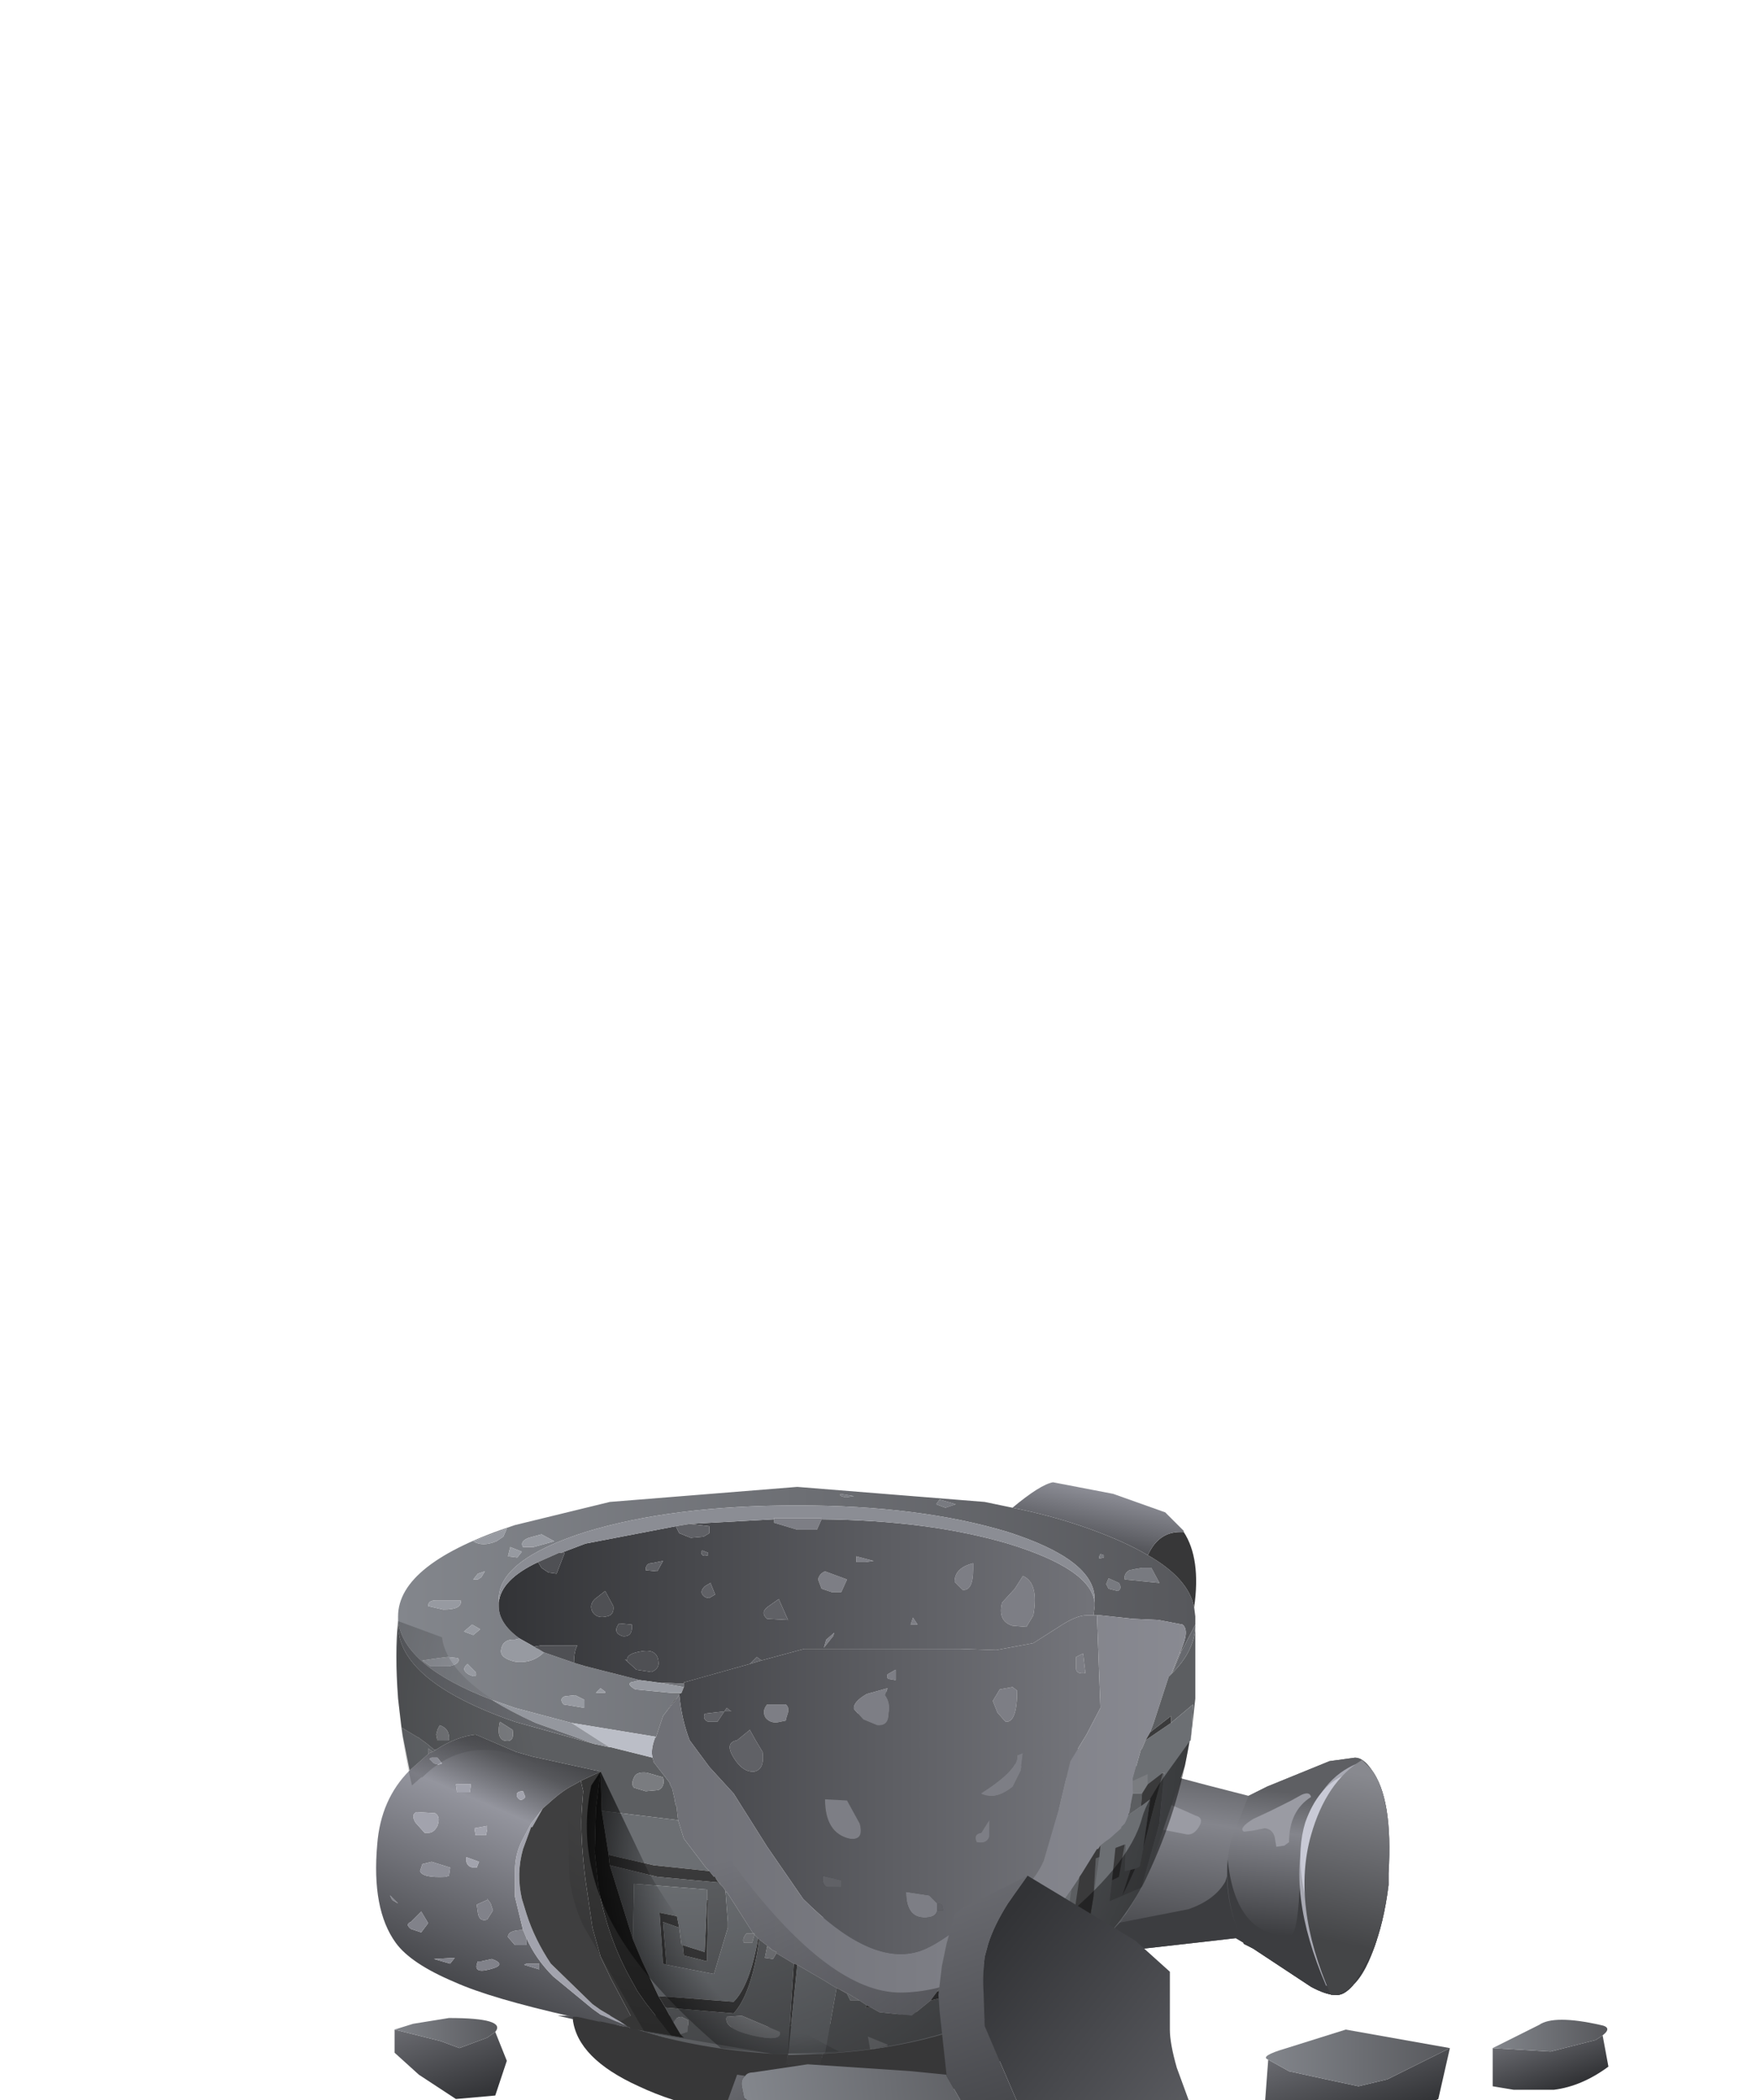 <?xml version="1.0" encoding="UTF-8" standalone="no"?>
<svg xmlns:xlink="http://www.w3.org/1999/xlink" height="90.75px" width="76.05px" xmlns="http://www.w3.org/2000/svg">
  <g transform="matrix(1.0, 0.0, 0.0, 1.0, 0.0, 0.0)">
    <use height="31.0" transform="matrix(1.0, 0.0, 0.0, 1.0, 16.25, 64.05)" width="53.25" xlink:href="#shape0"/>
  </g>
  <defs>
    <g id="shape0" transform="matrix(1.0, 0.0, 0.0, 1.0, -16.25, -64.05)">
      <path d="M59.3 84.35 L58.45 85.8 Q58.05 86.25 57.7 86.2 57.3 86.2 56.65 85.85 L54.15 84.2 53.4 83.75 43.7 84.85 Q38.6 85.95 37.25 85.5 36.4 85.2 35.75 83.35 35.05 81.4 35.2 79.2 L35.2 79.1 35.25 78.95 Q35.45 76.8 36.5 74.95 37.45 73.25 38.35 73.1 39.8 72.9 44.55 74.85 46.65 75.75 53.95 77.6 L54.75 77.2 57.45 76.1 58.55 75.95 Q58.9 75.95 59.25 76.45 60.2 77.7 60.0 80.95 L60.0 81.45 Q59.8 83.1 59.3 84.35" fill="url(#gradient0)" fill-rule="evenodd" stroke="none"/>
      <path d="M54.5 84.4 L53.4 83.75 43.7 84.85 Q38.6 85.95 37.25 85.5 36.4 85.2 35.75 83.35 35.05 81.45 35.2 79.3 35.45 81.5 37.85 82.65 39.65 83.6 42.05 83.7 L47.0 83.35 51.35 82.5 Q52.5 82.1 52.95 81.3 L53.15 80.65 55.3 83.6 54.5 84.4" fill="#3c3d40" fill-rule="evenodd" stroke="none"/>
      <path d="M51.65 78.45 Q52.05 78.55 51.8 78.95 51.55 79.35 51.2 79.25 L49.15 78.85 46.75 78.35 43.45 77.7 Q40.9 77.4 38.55 75.6 37.95 75.2 38.55 75.35 L40.1 75.55 42.95 76.0 46.55 76.95 47.65 77.15 48.1 77.1 Q49.8 77.6 51.65 78.45" fill="#9a9ba3" fill-rule="evenodd" stroke="none"/>
      <path d="M59.3 84.35 L58.45 85.8 Q58.05 86.25 57.7 86.2 57.3 86.2 56.65 85.85 L54.15 84.2 53.75 84.0 Q52.65 81.8 53.2 79.5 L53.95 77.6 54.75 77.2 57.45 76.1 58.55 75.95 Q58.9 75.95 59.25 76.45 60.2 77.7 60.0 80.95 L60.0 81.45 Q59.8 83.1 59.3 84.35" fill="url(#gradient1)" fill-rule="evenodd" stroke="none"/>
      <path d="M54.15 84.2 L53.75 84.0 Q52.9 82.25 53.05 80.35 53.25 82.4 54.25 83.2 54.95 83.7 55.75 83.65 56.05 83.6 56.15 81.75 56.25 79.65 56.4 79.4 56.6 78.95 57.15 78.5 L57.65 78.15 59.5 83.8 Q59.05 85.25 58.45 85.8 58.05 86.25 57.7 86.2 57.3 86.2 56.65 85.85 L54.15 84.2" fill="#3c3d40" fill-rule="evenodd" stroke="none"/>
      <path d="M59.85 80.65 L59.8 81.1 59.2 83.9 58.35 85.4 Q57.85 85.9 57.3 85.8 55.55 81.75 56.45 78.9 57.05 76.85 58.65 76.2 L59.0 76.55 Q59.85 77.75 59.85 80.65" fill="#a8a9b3" fill-rule="evenodd" stroke="none"/>
      <path d="M59.0 80.45 Q58.75 82.9 57.85 83.65 57.5 84.0 57.1 84.0 55.75 80.9 56.4 78.75 56.95 77.2 58.1 76.7 L58.4 77.0 Q59.05 77.85 58.95 80.1 L59.0 80.25 59.0 80.45" fill="#c9cad6" fill-rule="evenodd" stroke="none"/>
      <path d="M60.0 81.45 Q59.8 83.1 59.3 84.35 L58.45 85.8 Q57.95 86.25 57.5 86.2 55.8 82.3 56.65 79.3 57.3 77.0 58.85 76.05 L59.25 76.45 Q60.2 77.7 60.0 80.95 L60.0 81.45" fill="url(#gradient2)" fill-rule="evenodd" stroke="none"/>
      <path d="M56.25 77.55 Q56.6 77.4 56.65 77.65 55.7 78.25 55.7 79.6 L55.5 79.75 55.15 79.8 55.1 79.5 Q55.05 79.05 54.65 79.0 L54.15 79.1 53.75 79.15 Q53.5 79.0 54.15 78.6 L54.9 78.25 55.8 77.8 56.25 77.55" fill="#9a9ba3" fill-rule="evenodd" stroke="none"/>
      <path d="M37.75 88.7 L37.65 88.15 Q38.05 88.35 38.45 88.5 L38.45 88.55 37.75 88.7 M43.05 86.45 L43.2 86.5 42.9 86.7 42.75 86.5 42.75 86.4 42.95 86.4 43.05 86.45 M33.0 87.6 L33.8 87.9 Q33.9 88.4 32.6 88.1 31.75 87.85 31.55 87.6 L33.0 87.6 M29.85 87.55 L29.75 87.9 29.45 88.0 29.2 87.6 29.2 87.5 29.35 87.35 29.5 87.5 29.85 87.55 M42.4 86.85 L42.05 86.85 Q41.9 86.85 41.85 86.7 L42.4 86.85" fill="#7a7c80" fill-rule="evenodd" stroke="none"/>
      <path d="M35.75 88.9 L36.05 87.45 42.75 86.5 42.9 86.7 43.2 86.5 43.05 86.45 44.35 86.1 44.25 86.7 43.95 86.85 Q41.2 88.2 37.75 88.7 L35.75 88.9 M37.75 88.7 L38.45 88.55 38.45 88.5 Q38.05 88.35 37.65 88.15 L37.75 88.7 M31.55 87.6 Q31.75 87.85 32.6 88.1 33.9 88.4 33.8 87.9 L33.0 87.6 34.3 87.55 34.15 88.95 33.5 88.9 Q30.15 88.7 27.45 87.8 L29.05 88.1 29.6 88.2 29.45 88.0 29.75 87.9 29.85 87.55 31.55 87.6 M28.9 87.1 L29.1 87.1 29.35 87.35 29.2 87.5 29.2 87.6 28.9 87.1 M48.55 82.9 L45.95 85.65 46.05 85.65 45.4 86.05 48.55 82.9 M45.2 86.2 L45.1 86.25 45.15 86.2 45.2 86.2 M42.4 86.85 L41.85 86.7 Q41.9 86.85 42.05 86.85 L42.4 86.85" fill="#5c5e61" fill-rule="evenodd" stroke="none"/>
      <path d="M27.3 87.1 L27.3 87.25 26.85 87.5 26.25 87.1 27.3 87.1" fill="#3f3f40" fill-rule="evenodd" stroke="none"/>
      <path d="M29.05 88.1 L27.45 87.8 27.3 87.75 27.15 87.7 26.85 87.5 27.3 87.25 27.3 87.1 28.25 87.1 29.05 88.1 M26.2 87.55 L26.8 87.7 26.15 87.55 26.2 87.55" fill="#363636" fill-rule="evenodd" stroke="none"/>
      <path d="M26.85 87.5 L27.15 87.7 27.3 87.75 27.4 87.85 27.15 87.75 27.25 87.75 26.75 87.55 26.0 87.15 25.85 87.1 26.25 87.1 26.85 87.5" fill="#a2a3ad" fill-rule="evenodd" stroke="none"/>
      <path d="M36.05 87.45 L35.75 88.9 35.65 88.9 34.15 88.95 34.4 87.55 36.05 87.45 M45.4 86.05 L45.25 86.15 45.2 86.2 45.15 86.2 45.1 86.25 44.9 86.35 44.95 85.95 48.55 82.9 45.4 86.05" fill="#6c6f73" fill-rule="evenodd" stroke="none"/>
      <path d="M29.45 88.0 L29.6 88.2 29.05 88.1 28.25 87.1 28.9 87.1 29.2 87.6 29.45 88.0" fill="#262626" fill-rule="evenodd" stroke="none"/>
      <path d="M34.4 87.55 L34.15 88.95 35.65 88.9 35.55 89.35 34.05 89.4 34.15 88.95 34.3 87.55 34.4 87.55 M44.25 86.7 L44.35 86.1 44.95 85.95 44.9 86.35 45.1 86.25 44.35 86.75 44.2 86.8 44.25 86.7 M25.75 87.5 L25.95 87.5 25.95 87.55 25.75 87.5" fill="#3a3a3b" fill-rule="evenodd" stroke="none"/>
      <path d="M35.65 88.9 L35.75 88.9 37.75 88.7 Q41.2 88.2 43.95 86.85 L44.25 86.7 44.2 86.8 44.35 86.75 44.35 86.95 Q44.35 88.8 41.45 90.15 38.6 91.5 34.5 91.5 30.45 91.5 27.6 90.15 24.95 88.95 24.75 87.25 L24.95 87.3 25.75 87.5 25.95 87.55 25.95 87.5 26.2 87.55 26.15 87.55 26.8 87.7 27.15 87.75 27.4 87.85 27.3 87.75 27.45 87.8 Q30.15 88.7 33.5 88.9 L34.15 88.95 34.05 89.4 35.55 89.35 35.65 88.9" fill="#373738" fill-rule="evenodd" stroke="none"/>
      <path d="M27.15 87.75 L26.8 87.7 26.2 87.55 25.95 87.5 25.75 87.5 24.95 87.3 24.75 87.25 24.1 87.1 25.85 87.1 26.0 87.15 26.75 87.55 27.25 87.75 27.15 87.75" fill="url(#gradient3)" fill-rule="evenodd" stroke="none"/>
      <path d="M36.55 64.7 Q36.25 64.65 36.3 64.55 L36.9 64.65 36.55 64.7 M41.3 65.0 L40.85 65.15 40.45 65.0 40.6 64.8 41.3 65.0 M47.9 68.65 L47.8 68.45 47.9 68.2 48.35 68.4 Q48.5 68.65 48.3 68.75 L47.9 68.65 M47.5 67.25 L47.55 67.15 47.7 67.2 47.7 67.3 47.5 67.35 47.5 67.25 M48.6 68.25 Q48.55 68.0 48.8 67.85 L49.05 67.8 49.35 67.75 49.75 67.75 50.1 68.4 48.6 68.25" fill="#787a80" fill-rule="evenodd" stroke="none"/>
      <path d="M36.55 64.7 L36.9 64.65 36.3 64.55 Q36.25 64.65 36.55 64.7 M21.55 69.25 L21.55 69.4 Q21.55 70.15 22.45 70.8 L22.25 70.85 22.1 70.85 Q21.7 70.9 21.65 71.3 21.6 71.65 22.25 71.8 23.0 71.9 23.5 71.4 L24.8 71.85 25.3 72.0 27.65 72.6 27.25 72.7 Q27.1 72.8 27.45 73.0 L29.0 73.15 29.45 73.15 29.35 73.2 29.35 73.25 29.15 73.45 28.65 74.15 28.35 75.05 24.7 74.45 22.25 73.8 21.25 73.45 Q17.45 72.0 17.2 70.05 L17.2 69.85 Q17.2 67.55 22.25 65.9 L26.35 64.9 34.45 64.25 42.55 64.9 43.75 65.15 Q45.25 65.45 46.6 65.9 48.4 66.5 49.6 67.2 51.35 68.2 51.6 69.45 L51.65 69.85 51.65 70.05 51.65 70.2 51.0 71.45 51.0 71.35 51.05 71.3 51.05 71.25 Q51.4 70.45 51.1 70.2 L50.05 70.0 48.95 69.95 47.55 69.8 47.4 69.8 47.25 69.8 47.3 69.4 47.3 69.25 47.3 69.1 Q47.3 67.4 43.55 66.2 39.75 65.05 34.45 65.05 29.05 65.05 25.3 66.2 21.55 67.4 21.55 69.1 L21.55 69.25 M28.4 72.7 L29.55 72.75 29.55 72.9 28.4 72.7 M23.4 66.3 L22.85 66.45 Q22.45 66.6 22.6 66.85 L23.05 66.85 23.95 66.6 23.4 66.3 M21.9 66.05 L20.45 66.6 Q20.85 66.85 21.45 66.6 L21.75 66.4 21.9 66.05 M20.95 67.9 L20.65 68.0 20.45 68.25 20.65 68.25 20.8 68.15 20.95 67.9 M22.55 67.05 L22.05 66.85 21.95 67.25 22.35 67.3 22.55 67.05 M20.4 70.2 L20.05 70.5 20.45 70.65 20.75 70.4 20.4 70.2 M25.95 72.95 L25.75 73.15 26.15 73.15 26.15 73.1 25.95 72.95 M24.85 73.25 L24.4 73.3 Q24.15 73.4 24.35 73.65 L25.25 73.8 25.25 73.45 24.85 73.25 M20.55 72.25 L20.2 71.9 Q19.9 72.15 20.25 72.35 20.65 72.55 20.55 72.25 M19.9 69.15 L18.85 69.15 Q18.5 69.15 18.5 69.4 L19.15 69.55 Q20.0 69.55 19.9 69.15 M19.8 71.65 L19.35 71.6 18.95 71.65 18.25 71.75 18.6 72.0 19.4 72.0 Q19.9 71.9 19.8 71.65 M41.3 65.0 L40.6 64.8 40.45 65.0 40.85 65.15 41.3 65.0 M48.6 68.25 L50.1 68.4 49.75 67.75 49.35 67.75 49.05 67.8 48.8 67.85 Q48.55 68.0 48.6 68.25 M47.5 67.25 L47.5 67.35 47.7 67.3 47.7 67.2 47.55 67.15 47.5 67.25 M47.9 68.65 L48.3 68.75 Q48.5 68.65 48.35 68.4 L47.9 68.2 47.8 68.45 47.9 68.65" fill="url(#gradient4)" fill-rule="evenodd" stroke="none"/>
      <path d="M35.5 65.65 L35.3 66.1 34.45 66.1 33.45 65.8 33.45 65.65 33.45 65.6 35.5 65.6 35.5 65.65 M39.45 69.9 L39.65 70.2 39.35 70.2 39.45 69.9 M36.0 70.7 L35.6 71.2 35.7 70.85 36.05 70.55 36.0 70.7 M37.0 67.5 L37.0 67.25 37.75 67.45 37.4 67.5 37.0 67.5 M35.65 67.9 L36.6 68.25 36.35 68.8 35.95 68.8 35.5 68.65 35.35 68.25 Q35.4 68.0 35.65 67.9 M34.0 74.15 L33.95 74.35 33.7 74.4 Q33.35 74.5 33.1 74.25 32.9 73.95 33.15 73.65 L33.95 73.65 Q34.15 73.8 34.0 74.15 M38.35 72.95 L38.25 73.25 Q38.5 73.6 38.4 74.05 38.4 74.6 37.9 74.55 L37.3 74.3 36.9 73.85 Q36.85 73.55 37.45 73.2 L38.35 72.95 M38.35 72.35 L38.7 72.15 38.7 72.6 38.4 72.55 Q38.3 72.5 38.35 72.35 M35.65 77.75 L36.6 77.8 37.15 78.8 Q37.35 79.55 36.7 79.45 35.65 79.2 35.65 77.75 M40.5 82.55 Q40.45 82.8 40.15 82.85 39.15 83.0 39.15 81.75 L40.15 81.9 40.5 82.25 40.5 82.55 M43.3 69.25 L43.85 68.65 44.2 68.1 Q44.9 68.4 44.65 69.8 L44.35 70.3 43.75 70.25 Q43.1 70.05 43.3 69.25 M42.05 67.55 L42.05 67.8 Q42.05 68.75 41.6 68.7 L41.25 68.35 Q41.25 67.75 42.05 67.55 M46.5 71.6 L46.8 71.45 46.9 72.3 Q46.5 72.35 46.5 72.1 L46.5 71.6 M42.75 78.65 L42.75 79.35 Q42.65 79.7 42.2 79.6 42.05 79.25 42.4 79.2 L42.75 78.65 M43.95 75.85 L44.2 75.75 44.1 76.5 43.75 77.2 Q43.0 77.8 42.4 77.5 44.05 76.45 43.95 75.85 M43.75 72.9 L43.95 73.05 Q43.95 74.45 43.45 74.4 L43.1 74.0 42.9 73.5 43.2 73.0 43.75 72.9" fill="#7d7e85" fill-rule="evenodd" stroke="none"/>
      <path d="M33.45 65.65 L33.45 65.8 34.45 66.1 35.3 66.1 35.5 65.65 Q40.15 65.7 43.55 66.7 47.15 67.8 47.3 69.25 L47.3 69.4 47.25 69.8 46.95 69.8 Q46.5 69.8 45.75 70.3 L44.65 71.0 43.05 71.3 41.5 71.25 34.75 71.25 32.9 71.75 32.7 71.6 32.4 71.9 29.55 72.7 29.55 72.75 28.4 72.7 27.65 72.6 25.3 72.0 24.8 71.85 Q24.8 71.35 24.95 71.1 L23.4 71.1 23.1 71.15 23.15 71.2 23.25 71.25 22.45 70.8 Q21.55 70.15 21.55 69.4 L21.55 69.25 Q21.65 68.25 23.25 67.5 L23.4 67.75 23.7 67.95 24.05 68.0 24.4 67.1 24.25 67.1 25.3 66.7 29.2 65.95 29.35 66.25 29.85 66.45 30.4 66.4 30.65 66.25 30.65 65.95 29.8 65.85 33.45 65.65 M30.6 67.1 L30.35 67.0 30.3 67.05 Q30.3 67.3 30.6 67.2 L30.6 67.1 M30.9 68.9 L30.7 68.4 30.45 68.55 Q30.25 68.75 30.35 68.9 30.45 69.05 30.65 69.05 L30.9 68.9 M33.15 69.45 Q32.85 69.7 33.15 69.95 L34.05 70.0 33.65 69.1 33.15 69.45 M35.65 67.9 Q35.4 68.0 35.35 68.25 L35.5 68.65 35.95 68.8 36.35 68.8 36.6 68.25 35.65 67.9 M37.0 67.5 L37.4 67.5 37.75 67.45 37.0 67.25 37.0 67.5 M36.0 70.7 L36.05 70.55 35.7 70.85 35.6 71.2 36.0 70.7 M39.45 69.9 L39.35 70.2 39.65 70.2 39.45 69.9 M28.4 67.9 L28.65 67.45 28.15 67.55 Q27.9 67.55 27.9 67.85 L28.4 67.9 M26.15 68.75 L25.7 69.1 Q25.45 69.35 25.6 69.65 25.8 69.95 26.2 69.85 26.55 69.8 26.5 69.4 L26.15 68.75 M27.3 70.2 L26.75 70.15 Q26.45 70.55 26.9 70.7 27.35 70.75 27.3 70.2 M28.45 71.8 Q28.4 71.25 27.75 71.35 27.05 71.45 27.1 71.75 L27.0 71.7 27.5 72.15 28.15 72.25 Q28.5 72.1 28.45 71.8 M42.05 67.55 Q41.25 67.75 41.25 68.35 L41.6 68.7 Q42.05 68.75 42.05 67.8 L42.05 67.55 M43.3 69.25 Q43.1 70.05 43.75 70.25 L44.35 70.3 44.65 69.8 Q44.9 68.4 44.2 68.1 L43.85 68.65 43.3 69.25" fill="url(#gradient5)" fill-rule="evenodd" stroke="none"/>
      <path d="M35.5 65.65 L35.5 65.6 33.45 65.6 33.45 65.65 29.8 65.85 29.2 65.95 25.3 66.7 24.25 67.1 24.15 67.1 23.25 67.5 Q21.65 68.25 21.55 69.25 L21.55 69.1 Q21.55 67.4 25.3 66.2 29.05 65.05 34.45 65.05 39.75 65.05 43.55 66.2 47.3 67.4 47.3 69.1 L47.3 69.25 Q47.15 67.8 43.55 66.7 40.15 65.7 35.5 65.65" fill="#8b8d94" fill-rule="evenodd" stroke="none"/>
      <path d="M29.8 65.85 L30.65 65.95 30.65 66.25 30.4 66.4 29.85 66.45 29.35 66.25 29.2 65.95 29.8 65.85 M32.4 71.9 L32.7 71.6 32.9 71.75 32.4 71.9 M33.15 69.45 L33.65 69.1 34.05 70.0 33.15 69.95 Q32.85 69.7 33.15 69.45 M30.9 68.9 L30.65 69.05 Q30.45 69.05 30.35 68.9 30.25 68.75 30.45 68.55 L30.7 68.4 30.9 68.9 M30.6 67.1 L30.6 67.2 Q30.3 67.3 30.3 67.05 L30.35 67.0 30.6 67.1 M28.4 67.9 L27.9 67.85 Q27.9 67.55 28.15 67.55 L28.65 67.45 28.4 67.9 M31.3 73.95 L31.4 73.8 31.6 73.95 31.3 73.95 31.0 74.4 30.6 74.4 Q30.35 74.3 30.45 74.05 L31.3 73.95 M32.4 74.75 L32.65 75.2 32.95 75.7 Q33.05 76.45 32.6 76.55 32.1 76.6 31.7 75.95 31.3 75.3 31.85 75.2 L32.4 74.75 M35.75 81.55 Q35.5 81.45 35.55 81.05 L36.35 81.25 36.35 81.55 35.75 81.55 M40.5 82.55 L40.5 82.25 40.7 82.3 40.75 82.55 40.5 82.55" fill="#606166" fill-rule="evenodd" stroke="none"/>
      <path d="M22.45 70.8 L23.25 71.25 23.5 71.4 Q23.0 71.9 22.25 71.8 21.6 71.65 21.65 71.3 21.7 70.9 22.1 70.85 L22.25 70.85 22.45 70.8 M27.65 72.6 L28.4 72.7 29.55 72.9 29.45 73.15 29.0 73.15 27.45 73.0 Q27.1 72.8 27.25 72.7 L27.65 72.6 M23.4 66.3 L23.95 66.6 23.05 66.85 22.6 66.85 Q22.45 66.6 22.85 66.45 L23.4 66.3 M22.55 67.05 L22.35 67.3 21.95 67.25 22.05 66.85 22.55 67.05 M20.95 67.9 L20.8 68.15 20.65 68.25 20.45 68.25 20.65 68.0 20.95 67.9 M21.9 66.05 L21.75 66.4 21.45 66.6 Q20.85 66.85 20.45 66.6 L21.9 66.05 M20.4 70.2 L20.75 70.4 20.45 70.65 20.05 70.5 20.4 70.2 M25.95 72.95 L26.15 73.1 26.15 73.15 25.75 73.15 25.95 72.95 M24.85 73.25 L25.25 73.45 25.25 73.8 24.35 73.65 Q24.15 73.4 24.4 73.3 L24.85 73.25 M20.55 72.25 Q20.65 72.55 20.25 72.35 19.9 72.15 20.2 71.9 L20.55 72.25 M19.8 71.65 Q19.9 71.9 19.4 72.0 L18.6 72.0 18.25 71.75 18.95 71.65 19.35 71.6 19.8 71.65 M19.9 69.15 Q20.0 69.55 19.15 69.55 L18.5 69.4 Q18.5 69.15 18.85 69.15 L19.9 69.15" fill="#979aa1" fill-rule="evenodd" stroke="none"/>
      <path d="M24.25 67.1 L24.4 67.1 24.05 68.0 23.7 67.95 23.4 67.75 23.25 67.5 24.15 67.1 24.25 67.1 M23.25 71.25 L23.15 71.2 23.1 71.15 23.4 71.1 24.95 71.1 Q24.8 71.35 24.8 71.85 L23.5 71.4 23.25 71.25 M27.3 70.2 Q27.35 70.75 26.9 70.7 26.45 70.55 26.75 70.15 L27.3 70.2 M26.15 68.75 L26.5 69.4 Q26.55 69.8 26.2 69.85 25.8 69.95 25.6 69.65 25.45 69.35 25.7 69.1 L26.15 68.75 M28.45 71.8 Q28.5 72.1 28.15 72.25 L27.5 72.15 27.0 71.7 27.1 71.75 Q27.05 71.45 27.75 71.35 28.4 71.25 28.45 71.8" fill="#4f5054" fill-rule="evenodd" stroke="none"/>
      <path d="M29.55 72.75 L29.55 72.7 32.4 71.9 32.9 71.75 34.75 71.25 41.5 71.25 43.05 71.3 44.65 71.0 45.75 70.3 Q46.5 69.8 46.95 69.8 L47.25 69.8 47.4 69.8 47.55 73.8 46.95 74.95 46.25 76.1 45.75 78.2 45.1 80.4 Q44.65 81.45 43.55 82.1 42.2 82.8 41.5 83.25 40.25 84.2 39.6 84.35 37.55 84.9 34.7 82.05 L33.15 79.8 31.7 77.5 30.65 76.35 29.8 75.2 Q29.45 74.3 29.35 73.2 L29.45 73.15 29.55 72.9 29.55 72.75 M28.65 74.15 L29.15 73.45 29.35 73.25 28.65 74.15 M36.25 85.95 L36.65 86.15 36.6 86.15 36.25 85.95 M50.6 72.35 L51.0 71.35 51.0 71.45 50.65 72.3 50.6 72.35 M38.35 72.35 Q38.3 72.5 38.4 72.55 L38.7 72.6 38.7 72.15 38.35 72.35 M38.35 72.95 L37.45 73.2 Q36.85 73.55 36.9 73.85 L37.3 74.3 37.9 74.55 Q38.4 74.6 38.4 74.05 38.5 73.6 38.25 73.25 L38.35 72.95 M34.0 74.15 Q34.15 73.8 33.95 73.65 L33.15 73.65 Q32.9 73.95 33.1 74.25 33.35 74.5 33.7 74.4 L33.95 74.35 34.0 74.15 M31.3 73.95 L31.6 73.95 31.4 73.8 31.3 73.95 30.45 74.05 Q30.35 74.3 30.6 74.4 L31.0 74.4 31.3 73.95 M32.4 74.75 L31.85 75.2 Q31.3 75.3 31.7 75.95 32.1 76.6 32.6 76.55 33.05 76.45 32.95 75.7 L32.65 75.2 32.4 74.75 M35.65 77.75 Q35.65 79.2 36.7 79.45 37.35 79.55 37.15 78.8 L36.6 77.8 35.65 77.75 M35.75 81.55 L36.35 81.55 36.35 81.25 35.55 81.05 Q35.5 81.45 35.75 81.55 M40.5 82.25 L40.15 81.9 39.15 81.75 Q39.15 83.0 40.15 82.85 40.45 82.8 40.5 82.55 L40.75 82.55 40.7 82.3 40.5 82.25 M46.5 71.6 L46.5 72.1 Q46.5 72.35 46.9 72.3 L46.8 71.45 46.5 71.6 M43.75 72.9 L43.2 73.0 42.9 73.5 43.1 74.0 43.45 74.4 Q43.95 74.45 43.95 73.05 L43.75 72.9 M43.95 75.85 Q44.05 76.45 42.4 77.5 43.0 77.8 43.75 77.2 L44.1 76.5 44.2 75.75 43.95 75.85 M42.75 78.65 L42.4 79.2 Q42.05 79.25 42.2 79.6 42.65 79.7 42.75 79.35 L42.75 78.65" fill="url(#gradient6)" fill-rule="evenodd" stroke="none"/>
      <path d="M28.35 75.05 L28.65 74.15 29.35 73.25 29.35 73.2 Q29.45 74.3 29.8 75.2 L30.65 76.35 31.7 77.5 33.15 79.8 34.7 82.05 Q37.55 84.9 39.6 84.35 40.25 84.2 41.5 83.25 42.2 82.8 43.55 82.1 44.65 81.45 45.1 80.4 L45.75 78.2 46.25 76.1 46.95 74.95 47.55 73.8 47.4 69.8 47.55 69.8 48.95 69.95 50.05 70.0 51.1 70.2 Q51.4 70.45 51.05 71.25 L51.05 71.3 51.0 71.35 50.6 72.35 50.55 72.4 50.5 72.45 49.85 74.45 49.7 74.85 49.5 75.2 49.35 75.55 49.3 75.6 48.95 76.85 48.95 76.95 48.95 77.5 48.85 78.0 48.85 78.05 48.8 78.3 48.8 78.35 48.75 78.4 48.75 78.45 48.6 78.8 48.45 78.95 48.45 79.0 47.95 79.45 47.8 79.55 47.55 79.75 47.45 79.9 47.4 79.9 46.75 80.95 46.65 81.1 46.6 81.2 46.5 81.35 46.3 81.65 45.95 82.15 45.6 82.55 45.0 83.1 44.6 83.4 44.35 83.6 43.55 84.2 42.65 84.85 42.45 84.9 Q41.55 84.95 41.15 85.25 L40.5 86.05 40.35 86.25 40.2 86.45 39.4 87.1 38.0 86.95 37.65 86.75 37.45 86.65 37.15 86.45 36.65 86.15 36.25 85.95 36.15 85.9 36.05 85.85 35.65 85.6 34.45 84.9 34.3 84.85 33.55 84.4 33.55 84.35 33.35 84.25 33.25 84.15 32.8 83.8 32.75 83.75 32.6 83.6 32.6 83.55 32.55 83.55 31.5 81.9 31.4 81.75 31.35 81.75 31.35 81.7 31.25 81.55 31.2 81.5 31.1 81.4 31.1 81.35 31.05 81.35 30.95 81.2 30.9 81.1 30.85 81.1 30.65 80.85 30.6 80.8 30.55 80.75 30.5 80.7 29.55 79.45 29.3 78.65 29.25 78.2 29.25 78.1 29.2 78.0 29.15 77.8 29.15 77.75 29.05 77.3 28.95 77.1 28.95 77.05 28.25 76.15 28.2 75.95 Q28.1 75.65 28.3 75.1 L28.35 75.05" fill="url(#gradient7)" fill-rule="evenodd" stroke="none"/>
      <path d="M51.65 70.3 L51.65 73.4 51.45 75.2 51.5 74.6 51.55 73.65 50.6 74.45 50.6 74.15 49.7 74.85 49.85 74.45 50.5 72.45 50.55 72.4 50.6 72.35 50.65 72.3 Q51.6 71.35 51.65 70.3 M49.6 81.0 L49.35 81.55 47.95 82.15 48.05 81.25 48.35 81.1 48.6 79.7 48.65 79.7 48.6 80.85 48.85 80.8 48.5 81.9 48.7 81.5 49.05 80.75 49.25 80.65 49.4 79.85 50.25 76.6 50.3 76.6 50.1 78.8 49.35 81.45 49.6 81.0 M47.8 83.75 Q46.6 85.1 44.95 86.1 L45.0 86.0 45.7 85.55 46.3 81.65 46.5 81.35 46.6 81.2 46.65 81.1 46.15 84.5 46.75 84.35 46.95 84.2 47.15 84.0 47.8 83.75 M17.35 74.65 L17.2 73.4 Q17.05 71.4 17.2 70.05 L17.2 70.2 Q17.2 72.65 22.25 74.4 L25.65 75.35 26.35 75.5 26.4 75.5 28.2 75.95 28.25 76.15 28.95 77.05 28.95 77.1 29.05 77.3 29.15 77.75 29.15 77.8 29.2 78.0 29.25 78.1 29.25 78.2 29.3 78.65 26.0 78.25 25.95 76.55 23.0 75.9 22.3 75.7 20.55 74.95 Q19.7 75.05 18.85 75.6 L18.75 75.6 18.45 75.35 18.05 75.05 18.1 75.1 17.35 74.65 M27.4 77.25 L27.9 77.4 28.45 77.35 Q28.75 77.2 28.65 76.8 L27.95 76.6 Q27.5 76.55 27.4 76.8 27.25 77.1 27.4 77.25 M31.1 81.35 L31.1 81.4 31.2 81.5 31.25 81.55 31.35 81.7 31.35 81.75 31.45 83.05 31.45 83.3 30.85 85.3 28.8 84.9 28.65 83.05 29.35 83.3 29.45 84.05 29.5 84.05 29.55 84.5 30.55 84.75 30.6 82.1 30.55 82.1 30.55 81.65 27.4 81.4 27.35 83.8 26.35 80.6 28.4 81.1 31.1 81.35 M32.8 83.8 L33.25 84.15 33.35 84.25 33.15 84.1 33.05 84.6 33.4 84.65 33.55 84.4 34.3 84.85 34.05 88.75 33.4 88.75 Q30.2 88.55 27.5 87.7 L29.0 87.95 29.55 88.05 29.4 87.9 29.7 87.8 29.75 87.3 29.45 87.15 Q29.2 87.15 29.1 87.4 L28.75 86.75 31.7 87.0 Q32.4 86.25 32.75 84.2 L32.8 83.8 M36.15 85.9 L36.25 85.95 36.6 86.15 36.75 86.45 37.15 86.45 37.45 86.65 37.4 86.75 37.65 86.75 38.0 86.95 39.4 87.1 40.2 86.45 41.6 86.1 41.85 85.75 42.15 85.65 42.65 84.85 43.55 84.2 44.35 83.6 44.1 86.55 43.7 86.75 Q40.2 88.5 35.55 88.75 L35.65 88.7 36.15 85.9 M48.8 78.35 L48.8 78.3 48.85 78.05 48.85 78.0 48.95 77.5 49.35 77.5 49.3 78.05 48.8 78.4 48.8 78.35 M22.15 74.75 L21.6 74.4 Q21.45 75.05 21.75 75.2 22.25 75.35 22.15 74.75 M19.0 74.55 L18.9 74.75 18.85 74.95 18.9 75.2 19.4 75.2 Q19.45 74.7 19.0 74.55 M37.6 88.55 L38.35 88.4 38.35 88.35 37.5 88.0 37.6 88.55 M31.4 87.15 Q31.25 87.65 32.5 87.95 33.8 88.25 33.7 87.8 L32.05 87.1 31.4 87.15 M47.25 81.95 L47.35 80.3 47.5 80.25 47.25 81.95 M43.35 85.0 Q43.45 85.5 44.1 85.2 L43.75 84.3 43.5 84.65 Q43.3 84.85 43.35 85.0 M42.2 86.75 L41.65 86.55 41.9 86.75 42.2 86.75 M42.6 86.25 Q42.5 86.5 42.7 86.55 L43.05 86.4 42.75 86.25 42.6 86.25" fill="#5c5e61" fill-rule="evenodd" stroke="none"/>
      <path d="M24.7 74.45 L28.35 75.05 28.3 75.1 Q28.1 75.65 28.2 75.95 L26.4 75.5 26.35 75.5 26.1 75.35 24.7 74.45" fill="#bbbec7" fill-rule="evenodd" stroke="none"/>
      <path d="M21.25 73.45 L22.25 73.8 24.7 74.45 26.1 75.35 26.35 75.5 25.65 75.35 23.15 74.45 Q22.05 73.95 21.25 73.45" fill="#94979e" fill-rule="evenodd" stroke="none"/>
      <path d="M27.4 77.25 Q27.25 77.1 27.4 76.8 27.5 76.55 27.95 76.6 L28.65 76.8 Q28.75 77.2 28.45 77.35 L27.9 77.4 27.4 77.25 M32.55 83.55 L32.6 83.55 32.6 83.6 32.5 83.95 32.15 83.95 Q32.05 83.8 32.25 83.55 L32.55 83.55 M33.35 84.25 L33.55 84.35 33.55 84.4 33.4 84.65 33.05 84.6 33.15 84.1 33.35 84.25 M36.65 86.15 L37.15 86.45 36.75 86.45 36.6 86.15 36.65 86.15 M48.95 77.5 L48.95 76.95 49.6 76.65 49.6 77.1 49.35 77.5 48.95 77.5 M22.15 74.75 Q22.25 75.35 21.75 75.2 21.45 75.05 21.6 74.4 L22.15 74.75 M18.7 75.7 L18.55 75.75 18.5 75.8 18.5 75.55 18.7 75.7 M19.0 74.55 Q19.45 74.7 19.4 75.2 L18.9 75.2 18.85 74.95 18.9 74.75 19.0 74.55 M37.6 88.55 L37.5 88.0 38.35 88.35 38.35 88.4 37.6 88.55 M31.4 87.15 L32.05 87.1 33.7 87.8 Q33.8 88.25 32.5 87.95 31.25 87.65 31.4 87.15 M29.4 87.9 L29.1 87.4 Q29.2 87.15 29.45 87.15 L29.75 87.3 29.7 87.8 29.4 87.9 M43.35 85.0 Q43.3 84.85 43.5 84.65 L43.75 84.3 44.1 85.2 Q43.45 85.5 43.35 85.0 M42.6 86.25 L42.75 86.25 43.05 86.4 42.7 86.55 Q42.5 86.5 42.6 86.25 M42.2 86.75 L41.9 86.75 41.65 86.55 42.2 86.75" fill="#7a7c80" fill-rule="evenodd" stroke="none"/>
      <path d="M24.75 87.15 Q21.2 86.35 19.65 85.65 17.75 84.85 17.1 83.95 16.05 82.5 16.3 79.7 16.45 77.75 17.7 76.5 L18.5 75.8 18.55 75.75 18.7 75.7 18.85 75.6 Q19.7 75.05 20.55 74.95 L22.3 75.7 23.0 75.9 25.95 76.55 25.1 76.95 24.75 77.15 24.65 77.2 Q24.3 77.4 23.9 77.75 L23.45 78.15 22.95 78.8 22.55 79.55 Q22.25 80.15 22.25 80.85 L22.25 81.95 22.6 83.4 Q21.95 83.4 21.95 83.7 L22.25 84.05 22.75 84.05 22.75 83.75 Q23.15 84.65 23.9 85.4 L25.6 86.8 25.95 87.05 27.1 87.55 27.2 87.6 27.15 87.6 27.1 87.6 25.95 87.35 25.85 87.35 24.95 87.15 24.75 87.15 M20.3 77.45 L20.35 77.1 19.7 77.1 19.75 77.45 20.3 77.45 M22.7 77.65 L22.6 77.4 Q22.25 77.4 22.35 77.65 22.5 77.9 22.7 77.65 M21.05 78.9 L20.5 79.0 20.55 79.3 21.0 79.3 21.05 79.05 21.05 78.9 M20.6 80.7 L20.7 80.45 20.15 80.25 Q20.1 80.65 20.45 80.7 L20.6 80.7 M21.05 82.1 L20.6 82.3 20.65 82.65 Q20.7 83.05 21.05 82.95 L21.3 82.55 21.2 82.25 21.05 82.05 21.05 82.1 M18.55 76.0 L18.75 76.2 18.95 76.25 19.1 76.2 18.9 75.95 18.65 75.95 18.55 76.0 M18.8 78.35 L18.0 78.3 Q17.75 78.4 17.95 78.75 L18.35 79.2 18.5 79.2 Q18.75 79.2 18.9 78.9 19.05 78.5 18.8 78.35 M18.25 80.55 L18.15 80.85 Q18.25 81.15 19.25 81.1 L19.4 81.05 19.45 80.7 18.65 80.45 18.25 80.55 M16.95 82.1 L17.2 82.25 16.85 81.9 16.95 82.1 M18.2 83.5 L18.5 83.1 18.2 82.6 17.75 83.05 Q17.5 83.15 17.75 83.35 L18.2 83.5 M19.65 84.6 L18.75 84.65 19.1 84.75 19.45 84.85 19.65 84.6 M23.3 84.85 L22.75 84.85 22.65 84.9 23.3 85.1 23.3 84.85 M21.15 85.1 Q21.95 84.9 21.25 84.65 L20.8 84.75 20.65 84.75 Q20.4 85.3 21.15 85.1" fill="url(#gradient8)" fill-rule="evenodd" stroke="none"/>
      <path d="M20.3 77.45 L19.75 77.45 19.7 77.1 20.35 77.1 20.3 77.45 M26.8 87.35 L27.1 87.55 25.95 87.05 25.6 86.8 23.9 85.4 Q23.15 84.65 22.75 83.75 L22.6 83.4 22.25 81.95 22.25 80.85 Q22.25 80.15 22.55 79.55 L22.95 78.8 23.45 78.15 23.0 78.95 22.95 78.95 22.6 79.9 Q22.3 80.95 22.55 82.05 L22.75 82.7 Q23.1 83.8 23.8 84.85 L25.6 86.6 25.95 86.85 26.8 87.35 M27.2 87.6 L27.25 87.65 27.15 87.6 27.2 87.6 M20.6 80.7 L20.45 80.7 Q20.1 80.65 20.15 80.25 L20.7 80.45 20.6 80.7 M21.05 78.9 L21.05 79.05 21.0 79.3 20.55 79.3 20.5 79.0 21.05 78.9 M22.7 77.65 Q22.5 77.9 22.35 77.65 22.25 77.4 22.6 77.4 L22.7 77.65 M18.55 76.0 L18.65 75.95 18.9 75.95 19.1 76.2 18.95 76.25 18.75 76.2 18.55 76.0 M18.8 78.35 Q19.05 78.5 18.9 78.9 18.75 79.2 18.5 79.2 L18.35 79.2 17.95 78.75 Q17.75 78.4 18.0 78.3 L18.8 78.35" fill="#a2a3ad" fill-rule="evenodd" stroke="none"/>
      <path d="M26.8 87.35 L27.25 87.1 26.4 85.5 25.95 84.55 25.6 83.3 25.3 81.25 Q25.05 79.25 25.15 78.05 L25.2 77.4 25.1 76.95 25.95 76.55 25.75 78.15 25.7 80.05 25.8 81.0 25.85 81.5 Q26.25 83.75 27.3 85.6 L27.55 86.05 27.9 86.55 29.0 87.95 27.5 87.7 27.35 87.65 27.25 87.65 27.2 87.6 27.1 87.55 26.8 87.35" fill="#363636" fill-rule="evenodd" stroke="none"/>
      <path d="M25.1 76.95 L25.2 77.4 25.15 78.05 Q25.05 79.25 25.3 81.25 L25.6 83.3 25.95 84.55 26.4 85.5 27.25 87.1 26.8 87.35 25.95 86.85 25.6 86.6 23.8 84.85 Q23.1 83.8 22.75 82.7 L22.55 82.05 Q22.3 80.95 22.6 79.9 L22.95 78.95 23.0 78.95 23.45 78.15 23.9 77.75 Q24.3 77.4 24.65 77.2 L24.75 77.15 25.1 76.95" fill="#3f3f40" fill-rule="evenodd" stroke="none"/>
      <path d="M51.65 70.2 L51.65 70.3 Q51.6 71.35 50.65 72.3 L51.0 71.45 51.65 70.2 M17.2 70.05 Q17.45 72.0 21.25 73.45 22.05 73.95 23.15 74.45 L25.65 75.35 22.25 74.4 Q17.2 72.65 17.2 70.2 L17.2 70.05" fill="#67696e" fill-rule="evenodd" stroke="none"/>
      <path d="M22.6 83.4 L22.75 83.75 22.75 84.05 22.25 84.05 21.95 83.7 Q21.95 83.4 22.6 83.4 M21.05 82.1 L21.05 82.05 21.2 82.25 21.3 82.55 21.05 82.95 Q20.7 83.05 20.65 82.65 L20.6 82.3 21.05 82.1 M19.65 84.6 L19.45 84.85 19.1 84.75 18.75 84.65 19.65 84.6 M18.2 83.5 L17.75 83.35 Q17.5 83.15 17.75 83.05 L18.2 82.6 18.5 83.1 18.2 83.5 M16.95 82.1 L16.85 81.9 17.2 82.25 16.95 82.1 M21.15 85.1 Q20.4 85.3 20.65 84.75 L20.8 84.75 21.25 84.65 Q21.95 84.9 21.15 85.1 M23.3 84.85 L23.3 85.1 22.65 84.9 22.75 84.85 23.3 84.85" fill="#81828a" fill-rule="evenodd" stroke="none"/>
      <path d="M51.45 75.2 L51.4 75.25 51.2 76.3 49.6 81.0 49.35 81.45 50.1 78.8 50.3 76.6 50.25 76.6 49.6 77.1 49.6 76.65 48.95 76.95 48.95 76.85 49.3 75.6 49.35 75.55 49.5 75.2 50.6 74.45 51.55 73.65 51.5 74.6 51.45 75.2 M49.35 81.55 L49.25 81.7 49.0 82.15 48.65 82.7 47.8 83.75 47.15 84.0 46.9 84.05 47.25 81.95 47.5 80.25 47.55 79.75 47.8 79.55 47.95 79.45 48.45 79.0 48.45 78.95 48.6 78.8 48.75 78.45 48.75 78.4 48.8 78.4 49.3 78.05 49.7 77.75 49.4 79.85 49.25 80.65 49.05 80.75 48.85 80.8 48.6 80.85 48.65 79.7 48.6 79.7 48.2 79.85 48.05 81.25 47.95 82.15 49.35 81.55 M17.7 76.5 L17.4 75.0 17.35 74.65 18.1 75.1 18.45 75.35 18.75 75.6 18.85 75.6 18.7 75.7 18.5 75.55 18.5 75.8 17.7 76.5 M29.3 78.65 L29.55 79.45 30.5 80.7 30.55 80.75 30.6 80.8 30.65 80.85 28.25 80.6 26.3 80.15 26.0 78.25 29.3 78.65 M31.35 81.75 L31.4 81.75 31.5 81.9 32.55 83.55 32.25 83.55 Q32.05 83.8 32.15 83.95 L32.5 83.95 32.6 83.6 32.75 83.75 32.75 83.8 Q32.4 85.8 31.7 86.5 L28.45 86.25 27.75 84.75 27.35 83.8 27.4 81.4 30.55 81.65 30.55 82.1 30.45 84.35 29.5 84.05 29.45 84.05 29.35 83.3 29.25 82.8 28.5 82.65 28.65 84.85 28.8 84.9 30.85 85.3 31.45 83.3 31.45 83.05 31.35 81.75 M34.45 84.9 L35.65 85.6 36.05 85.85 36.15 85.9 35.65 88.7 35.55 88.75 34.05 88.8 34.45 84.9 M40.5 86.05 L41.15 85.25 Q41.55 84.95 42.45 84.9 L42.65 84.85 42.15 85.65 41.85 85.75 40.5 86.05 M45.0 83.1 L45.6 82.55 45.95 82.15 46.3 81.65 45.7 85.55 45.0 86.0 44.65 86.25 45.0 83.1" fill="#6c6f73" fill-rule="evenodd" stroke="none"/>
      <path d="M29.0 87.95 L27.9 86.55 27.55 86.05 27.3 85.6 Q26.25 83.75 25.85 81.5 L25.8 81.0 25.7 80.05 25.75 78.15 25.95 76.55 26.0 78.25 26.3 80.15 26.35 80.6 27.35 83.8 27.75 84.75 28.45 86.25 28.75 86.75 29.1 87.4 29.4 87.9 29.55 88.05 29.0 87.95" fill="#262626" fill-rule="evenodd" stroke="none"/>
      <path d="M44.95 86.1 L44.15 86.6 44.05 86.65 44.1 86.55 44.35 83.6 44.6 83.4 45.0 83.1 44.65 86.25 45.0 86.0 44.95 86.1 M30.65 80.85 L30.85 81.1 30.9 81.1 30.95 81.2 31.05 81.35 31.1 81.35 28.4 81.1 26.35 80.6 26.3 80.15 28.25 80.6 30.65 80.85 M32.75 83.75 L32.8 83.8 32.75 84.2 Q32.4 86.25 31.7 87.0 L28.75 86.75 28.45 86.25 31.7 86.5 Q32.4 85.8 32.75 83.8 L32.75 83.75 M34.3 84.85 L34.45 84.9 34.05 88.8 35.55 88.75 35.45 89.2 35.25 89.2 34.75 89.25 33.95 89.2 34.05 88.75 34.3 84.85 M37.45 86.65 L37.65 86.75 37.4 86.75 37.45 86.65 M40.2 86.45 L40.35 86.25 40.5 86.05 41.85 85.75 41.6 86.1 40.2 86.45 M46.65 81.1 L46.75 80.95 47.4 79.9 47.45 79.9 47.55 79.75 47.5 80.25 47.35 80.3 47.25 81.95 46.9 84.05 47.15 84.0 46.95 84.2 46.75 84.35 46.15 84.5 46.65 81.1 M48.75 78.4 L48.8 78.35 48.8 78.4 48.75 78.4 M49.5 75.2 L49.7 74.85 50.6 74.15 50.6 74.45 49.5 75.2 M28.8 84.9 L28.65 84.85 28.5 82.65 29.25 82.8 29.35 83.3 28.65 83.05 28.8 84.9 M29.5 84.05 L30.45 84.35 30.55 82.1 30.6 82.1 30.55 84.75 29.55 84.5 29.5 84.05 M18.1 75.1 L18.05 75.05 18.45 75.35 18.1 75.1 M25.95 87.35 L25.95 87.4 25.85 87.35 25.95 87.35 M49.35 77.5 L49.6 77.1 50.25 76.6 49.4 79.85 49.7 77.75 49.3 78.05 49.35 77.5 M49.05 80.75 L48.7 81.5 48.5 81.9 48.85 80.8 49.05 80.75 M48.6 79.7 L48.35 81.1 48.05 81.25 48.2 79.85 48.6 79.7" fill="#3a3a3b" fill-rule="evenodd" stroke="none"/>
      <path d="M18.25 80.55 L18.65 80.45 19.45 80.7 19.4 81.05 19.25 81.1 Q18.25 81.15 18.15 80.85 L18.25 80.55" fill="#8e8f98" fill-rule="evenodd" stroke="none"/>
      <path d="M51.15 66.2 Q51.9 67.35 51.6 69.45 51.35 68.2 49.6 67.2 50.05 66.2 51.0 66.2 L51.15 66.2 M44.15 86.6 L44.15 86.75 36.5 90.4 35.55 90.3 32.25 89.9 31.05 90.0 Q30.65 90.15 30.4 90.65 L30.3 90.9 27.55 90.0 Q24.95 88.8 24.75 87.15 L24.95 87.15 25.85 87.35 25.95 87.4 25.95 87.35 27.1 87.6 27.15 87.6 27.25 87.65 27.35 87.65 27.5 87.7 Q30.2 88.55 33.4 88.75 L34.05 88.75 33.95 89.2 34.75 89.25 35.25 89.2 35.45 89.2 35.55 88.75 Q40.2 88.5 43.7 86.75 L44.1 86.55 44.05 86.65 44.15 86.6" fill="#373738" fill-rule="evenodd" stroke="none"/>
      <path d="M43.75 65.15 Q44.95 64.15 45.5 64.05 L48.1 64.55 50.35 65.35 51.15 66.15 51.15 66.2 51.0 66.2 Q50.05 66.2 49.6 67.2 48.4 66.5 46.6 65.9 45.25 65.45 43.75 65.15" fill="url(#gradient9)" fill-rule="evenodd" stroke="none"/>
      <path d="M24.55 78.95 Q24.5 76.45 22.15 75.8 19.9 75.15 18.25 76.8 L18.2 76.8 17.8 77.15 Q17.2 74.65 17.15 72.1 L17.2 70.05 19.1 70.75 Q19.25 72.05 21.15 73.35 23.75 75.1 28.65 75.65 29.25 77.3 31.95 80.9 35.9 86.1 38.9 86.1 41.8 86.1 45.45 83.3 48.8 80.65 49.35 78.55 49.55 77.8 50.5 76.5 L51.4 75.25 Q50.9 78.25 49.6 81.0 47.9 84.65 43.7 86.7 40.15 88.5 35.4 88.75 L33.9 88.75 33.4 88.75 27.85 87.8 26.75 85.9 25.2 83.2 Q24.75 82.25 24.6 81.1 L24.55 78.95 M35.15 75.9 L35.1 76.05 35.05 75.9 35.15 75.9" fill="url(#gradient10)" fill-rule="evenodd" stroke="none"/>
      <path d="M25.95 76.55 L28.05 80.95 Q30.85 85.7 34.1 87.5 L36.25 88.65 33.4 88.75 31.15 88.5 Q28.05 85.85 26.7 83.55 24.85 80.4 25.55 77.15 L25.95 76.55" fill="url(#gradient11)" fill-rule="evenodd" stroke="none"/>
      <path d="M54.8 89.0 L55.7 89.5 57.3 89.85 58.7 90.15 59.95 89.85 62.65 88.5 62.15 90.7 Q59.95 91.85 59.45 91.85 L56.45 91.7 54.65 91.0 54.8 89.0" fill="url(#gradient12)" fill-rule="evenodd" stroke="none"/>
      <path d="M62.65 88.5 L59.95 89.85 58.7 90.15 57.3 89.85 55.7 89.5 54.8 89.0 Q54.4 88.85 55.6 88.5 L58.15 87.7 62.65 88.5" fill="url(#gradient13)" fill-rule="evenodd" stroke="none"/>
      <path d="M64.5 88.5 L67.0 88.65 68.95 88.15 69.25 87.95 69.5 89.3 Q68.35 90.15 67.15 90.3 L65.4 90.3 64.5 90.15 64.5 88.5" fill="url(#gradient14)" fill-rule="evenodd" stroke="none"/>
      <path d="M64.5 88.5 L66.5 87.5 Q67.15 87.05 69.15 87.5 69.7 87.6 69.25 87.95 L68.95 88.15 67.0 88.65 64.5 88.5" fill="url(#gradient15)" fill-rule="evenodd" stroke="none"/>
      <path d="M17.05 87.7 L19.05 88.2 19.85 88.5 21.05 88.05 21.4 87.8 21.9 89.05 21.4 90.55 19.7 90.7 18.1 89.65 17.05 88.7 17.05 87.7" fill="url(#gradient16)" fill-rule="evenodd" stroke="none"/>
      <path d="M21.4 87.8 L21.05 88.05 19.85 88.5 19.05 88.2 17.05 87.7 17.85 87.45 19.4 87.2 Q21.9 87.2 21.4 87.8" fill="url(#gradient17)" fill-rule="evenodd" stroke="none"/>
      <path d="M41.75 91.15 L40.2 91.8 37.3 92.35 34.7 92.1 Q33.95 91.9 32.95 91.25 L32.15 90.65 32.05 90.15 Q32.0 89.85 32.2 89.7 32.3 89.55 32.55 89.55 L34.9 89.2 39.4 89.5 40.9 89.65 40.9 89.7 41.7 91.1 41.75 91.15" fill="url(#gradient18)" fill-rule="evenodd" stroke="none"/>
      <path d="M32.2 89.7 Q32.0 89.85 32.05 90.15 L32.15 90.65 32.95 91.25 Q33.95 91.9 34.7 92.1 L37.3 92.35 40.2 91.8 41.75 91.15 42.5 92.2 40.85 93.15 39.25 93.75 36.95 94.05 35.0 94.05 34.25 93.9 Q32.45 93.05 32.4 92.4 L31.8 91.6 31.25 91.3 31.85 89.65 32.2 89.7" fill="url(#gradient19)" fill-rule="evenodd" stroke="none"/>
      <path d="M51.9 93.85 L48.55 93.35 46.2 92.85 45.9 92.7 Q44.5 92.1 43.9 90.7 L42.55 87.55 42.5 86.1 Q42.45 85.35 42.55 84.55 L42.7 84.0 Q42.95 83.2 43.55 82.25 L44.4 81.05 49.05 83.85 50.55 85.2 50.55 87.7 Q50.55 88.3 50.85 89.35 L51.4 90.85 51.6 91.35 51.9 93.85" fill="url(#gradient20)" fill-rule="evenodd" stroke="none"/>
      <path d="M41.75 91.15 L41.7 91.1 40.9 89.7 40.9 89.65 40.6 86.9 40.55 86.2 40.7 84.95 40.9 84.0 41.25 82.7 41.75 82.35 41.9 82.3 44.4 81.05 43.55 82.25 Q42.95 83.2 42.7 84.0 L42.55 84.55 Q42.45 85.35 42.5 86.1 L42.55 87.55 43.9 90.7 Q44.5 92.1 45.9 92.7 L46.2 92.85 48.55 93.35 51.9 93.85 51.9 93.9 50.9 95.05 46.9 94.55 45.7 94.3 43.55 93.25 43.25 93.05 42.5 92.2 41.75 91.15" fill="url(#gradient21)" fill-rule="evenodd" stroke="none"/>
    </g>
    <linearGradient gradientTransform="matrix(-0.001, 0.007, 0.007, 0.001, 47.4, 81.45)" gradientUnits="userSpaceOnUse" id="gradient0" spreadMethod="pad" x1="-819.2" x2="819.2">
      <stop offset="0.0" stop-color="#5e5f63"/>
      <stop offset="0.216" stop-color="#84858c"/>
      <stop offset="0.878" stop-color="#2b2c2e"/>
    </linearGradient>
    <linearGradient gradientTransform="matrix(-5.0E-4, 0.005, 0.005, 5.0E-4, 56.4, 81.65)" gradientUnits="userSpaceOnUse" id="gradient1" spreadMethod="pad" x1="-819.2" x2="819.2">
      <stop offset="0.0" stop-color="#5e5f63"/>
      <stop offset="0.216" stop-color="#84858c"/>
      <stop offset="0.878" stop-color="#2b2c2e"/>
    </linearGradient>
    <linearGradient gradientTransform="matrix(-0.001, 0.005, 0.005, 0.001, 58.2, 80.8)" gradientUnits="userSpaceOnUse" id="gradient2" spreadMethod="pad" x1="-819.2" x2="819.2">
      <stop offset="0.0" stop-color="#88898f"/>
      <stop offset="0.878" stop-color="#444547"/>
    </linearGradient>
    <linearGradient gradientTransform="matrix(-0.003, 0.007, 0.007, 0.003, 22.4, 81.65)" gradientUnits="userSpaceOnUse" id="gradient3" spreadMethod="pad" x1="-819.2" x2="819.2">
      <stop offset="0.0" stop-color="#414245"/>
      <stop offset="0.106" stop-color="#57585c"/>
      <stop offset="0.275" stop-color="#94959e"/>
      <stop offset="1.0" stop-color="#393a3d"/>
    </linearGradient>
    <linearGradient gradientTransform="matrix(0.021, 0.0, 0.0, -0.021, 34.45, 69.85)" gradientUnits="userSpaceOnUse" id="gradient4" spreadMethod="pad" x1="-819.2" x2="819.2">
      <stop offset="0.0" stop-color="#83868c"/>
      <stop offset="1.0" stop-color="#57585c"/>
    </linearGradient>
    <linearGradient gradientTransform="matrix(0.016, 0.0, 0.0, -0.016, 34.45, 69.4)" gradientUnits="userSpaceOnUse" id="gradient5" spreadMethod="pad" x1="-819.2" x2="819.2">
      <stop offset="0.0" stop-color="#323336"/>
      <stop offset="1.0" stop-color="#73747a"/>
    </linearGradient>
    <linearGradient gradientTransform="matrix(0.015, 0.0, 0.0, -0.015, 34.45, 78.5)" gradientUnits="userSpaceOnUse" id="gradient6" spreadMethod="pad" x1="-819.2" x2="819.2">
      <stop offset="0.0" stop-color="#323336"/>
      <stop offset="1.0" stop-color="#73747a"/>
    </linearGradient>
    <linearGradient gradientTransform="matrix(0.032, 0.0, 0.0, -0.032, 26.9, 78.5)" gradientUnits="userSpaceOnUse" id="gradient7" spreadMethod="pad" x1="-819.2" x2="819.2">
      <stop offset="0.0" stop-color="#4f5054"/>
      <stop offset="1.0" stop-color="#8b8c94"/>
    </linearGradient>
    <linearGradient gradientTransform="matrix(-0.003, 0.007, 0.007, 0.003, 22.4, 81.6)" gradientUnits="userSpaceOnUse" id="gradient8" spreadMethod="pad" x1="-819.2" x2="819.2">
      <stop offset="0.0" stop-color="#414245"/>
      <stop offset="0.106" stop-color="#57585c"/>
      <stop offset="0.275" stop-color="#94959e"/>
      <stop offset="1.0" stop-color="#393a3d"/>
    </linearGradient>
    <linearGradient gradientTransform="matrix(-6.0E-4, 0.003, 0.003, 6.0E-4, 47.55, 65.25)" gradientUnits="userSpaceOnUse" id="gradient9" spreadMethod="pad" x1="-819.2" x2="819.2">
      <stop offset="0.0" stop-color="#414245"/>
      <stop offset="0.106" stop-color="#57585c"/>
      <stop offset="0.275" stop-color="#94959e"/>
      <stop offset="1.0" stop-color="#393a3d"/>
    </linearGradient>
    <radialGradient cx="0" cy="0" gradientTransform="matrix(0.029, 0.0, 0.0, -0.029, 29.55, 74.0)" gradientUnits="userSpaceOnUse" id="gradient10" r="819.2" spreadMethod="pad">
      <stop offset="0.275" stop-color="#000000" stop-opacity="0.0"/>
      <stop offset="1.0" stop-color="#000000" stop-opacity="0.529"/>
    </radialGradient>
    <radialGradient cx="0" cy="0" gradientTransform="matrix(0.01, -0.003, -0.004, -0.013, 33.85, 82.1)" gradientUnits="userSpaceOnUse" id="gradient11" r="819.2" spreadMethod="pad">
      <stop offset="0.529" stop-color="#000000" stop-opacity="0.0"/>
      <stop offset="1.0" stop-color="#000000" stop-opacity="0.757"/>
    </radialGradient>
    <linearGradient gradientTransform="matrix(0.001, 0.003, 0.003, -0.001, 58.65, 89.8)" gradientUnits="userSpaceOnUse" id="gradient12" spreadMethod="pad" x1="-819.2" x2="819.2">
      <stop offset="0.0" stop-color="#73747a"/>
      <stop offset="0.878" stop-color="#323336"/>
    </linearGradient>
    <linearGradient gradientTransform="matrix(0.005, 0.0, 0.0, -0.005, 58.65, 88.95)" gradientUnits="userSpaceOnUse" id="gradient13" spreadMethod="pad" x1="-819.2" x2="819.2">
      <stop offset="0.0" stop-color="#83868c"/>
      <stop offset="1.0" stop-color="#57585c"/>
    </linearGradient>
    <linearGradient gradientTransform="matrix(7.0E-4, 0.002, 0.002, -7.0E-4, 66.9, 89.0)" gradientUnits="userSpaceOnUse" id="gradient14" spreadMethod="pad" x1="-819.2" x2="819.2">
      <stop offset="0.0" stop-color="#73747a"/>
      <stop offset="0.878" stop-color="#323336"/>
    </linearGradient>
    <linearGradient gradientTransform="matrix(0.003, 0.0, 0.0, -0.003, 66.95, 87.95)" gradientUnits="userSpaceOnUse" id="gradient15" spreadMethod="pad" x1="-819.2" x2="819.2">
      <stop offset="0.0" stop-color="#83868c"/>
      <stop offset="1.0" stop-color="#57585c"/>
    </linearGradient>
    <linearGradient gradientTransform="matrix(0.001, 0.003, 0.003, -0.001, 19.5, 88.95)" gradientUnits="userSpaceOnUse" id="gradient16" spreadMethod="pad" x1="-819.2" x2="819.2">
      <stop offset="0.0" stop-color="#73747a"/>
      <stop offset="0.878" stop-color="#323336"/>
    </linearGradient>
    <linearGradient gradientTransform="matrix(0.003, 0.0, 0.0, -0.003, 19.2, 87.85)" gradientUnits="userSpaceOnUse" id="gradient17" spreadMethod="pad" x1="-819.2" x2="819.2">
      <stop offset="0.0" stop-color="#83868c"/>
      <stop offset="1.0" stop-color="#57585c"/>
    </linearGradient>
    <linearGradient gradientTransform="matrix(0.007, -9.0E-4, -7.0E-4, -0.006, 38.15, 90.5)" gradientUnits="userSpaceOnUse" id="gradient18" spreadMethod="pad" x1="-819.2" x2="819.2">
      <stop offset="0.0" stop-color="#83868c"/>
      <stop offset="1.0" stop-color="#57585c"/>
    </linearGradient>
    <linearGradient gradientTransform="matrix(0.003, 0.005, 0.006, -0.003, 37.75, 90.7)" gradientUnits="userSpaceOnUse" id="gradient19" spreadMethod="pad" x1="-819.2" x2="819.2">
      <stop offset="0.0" stop-color="#73747a"/>
      <stop offset="0.878" stop-color="#323336"/>
    </linearGradient>
    <linearGradient gradientTransform="matrix(-0.01, -0.008, -0.008, 0.01, 48.55, 89.25)" gradientUnits="userSpaceOnUse" id="gradient20" spreadMethod="pad" x1="-819.2" x2="819.2">
      <stop offset="0.0" stop-color="#73747a"/>
      <stop offset="0.878" stop-color="#323336"/>
    </linearGradient>
    <linearGradient gradientTransform="matrix(0.004, 0.012, 0.012, -0.004, 45.25, 88.5)" gradientUnits="userSpaceOnUse" id="gradient21" spreadMethod="pad" x1="-819.2" x2="819.2">
      <stop offset="0.0" stop-color="#73747a"/>
      <stop offset="0.878" stop-color="#323336"/>
    </linearGradient>
  </defs>
</svg>

